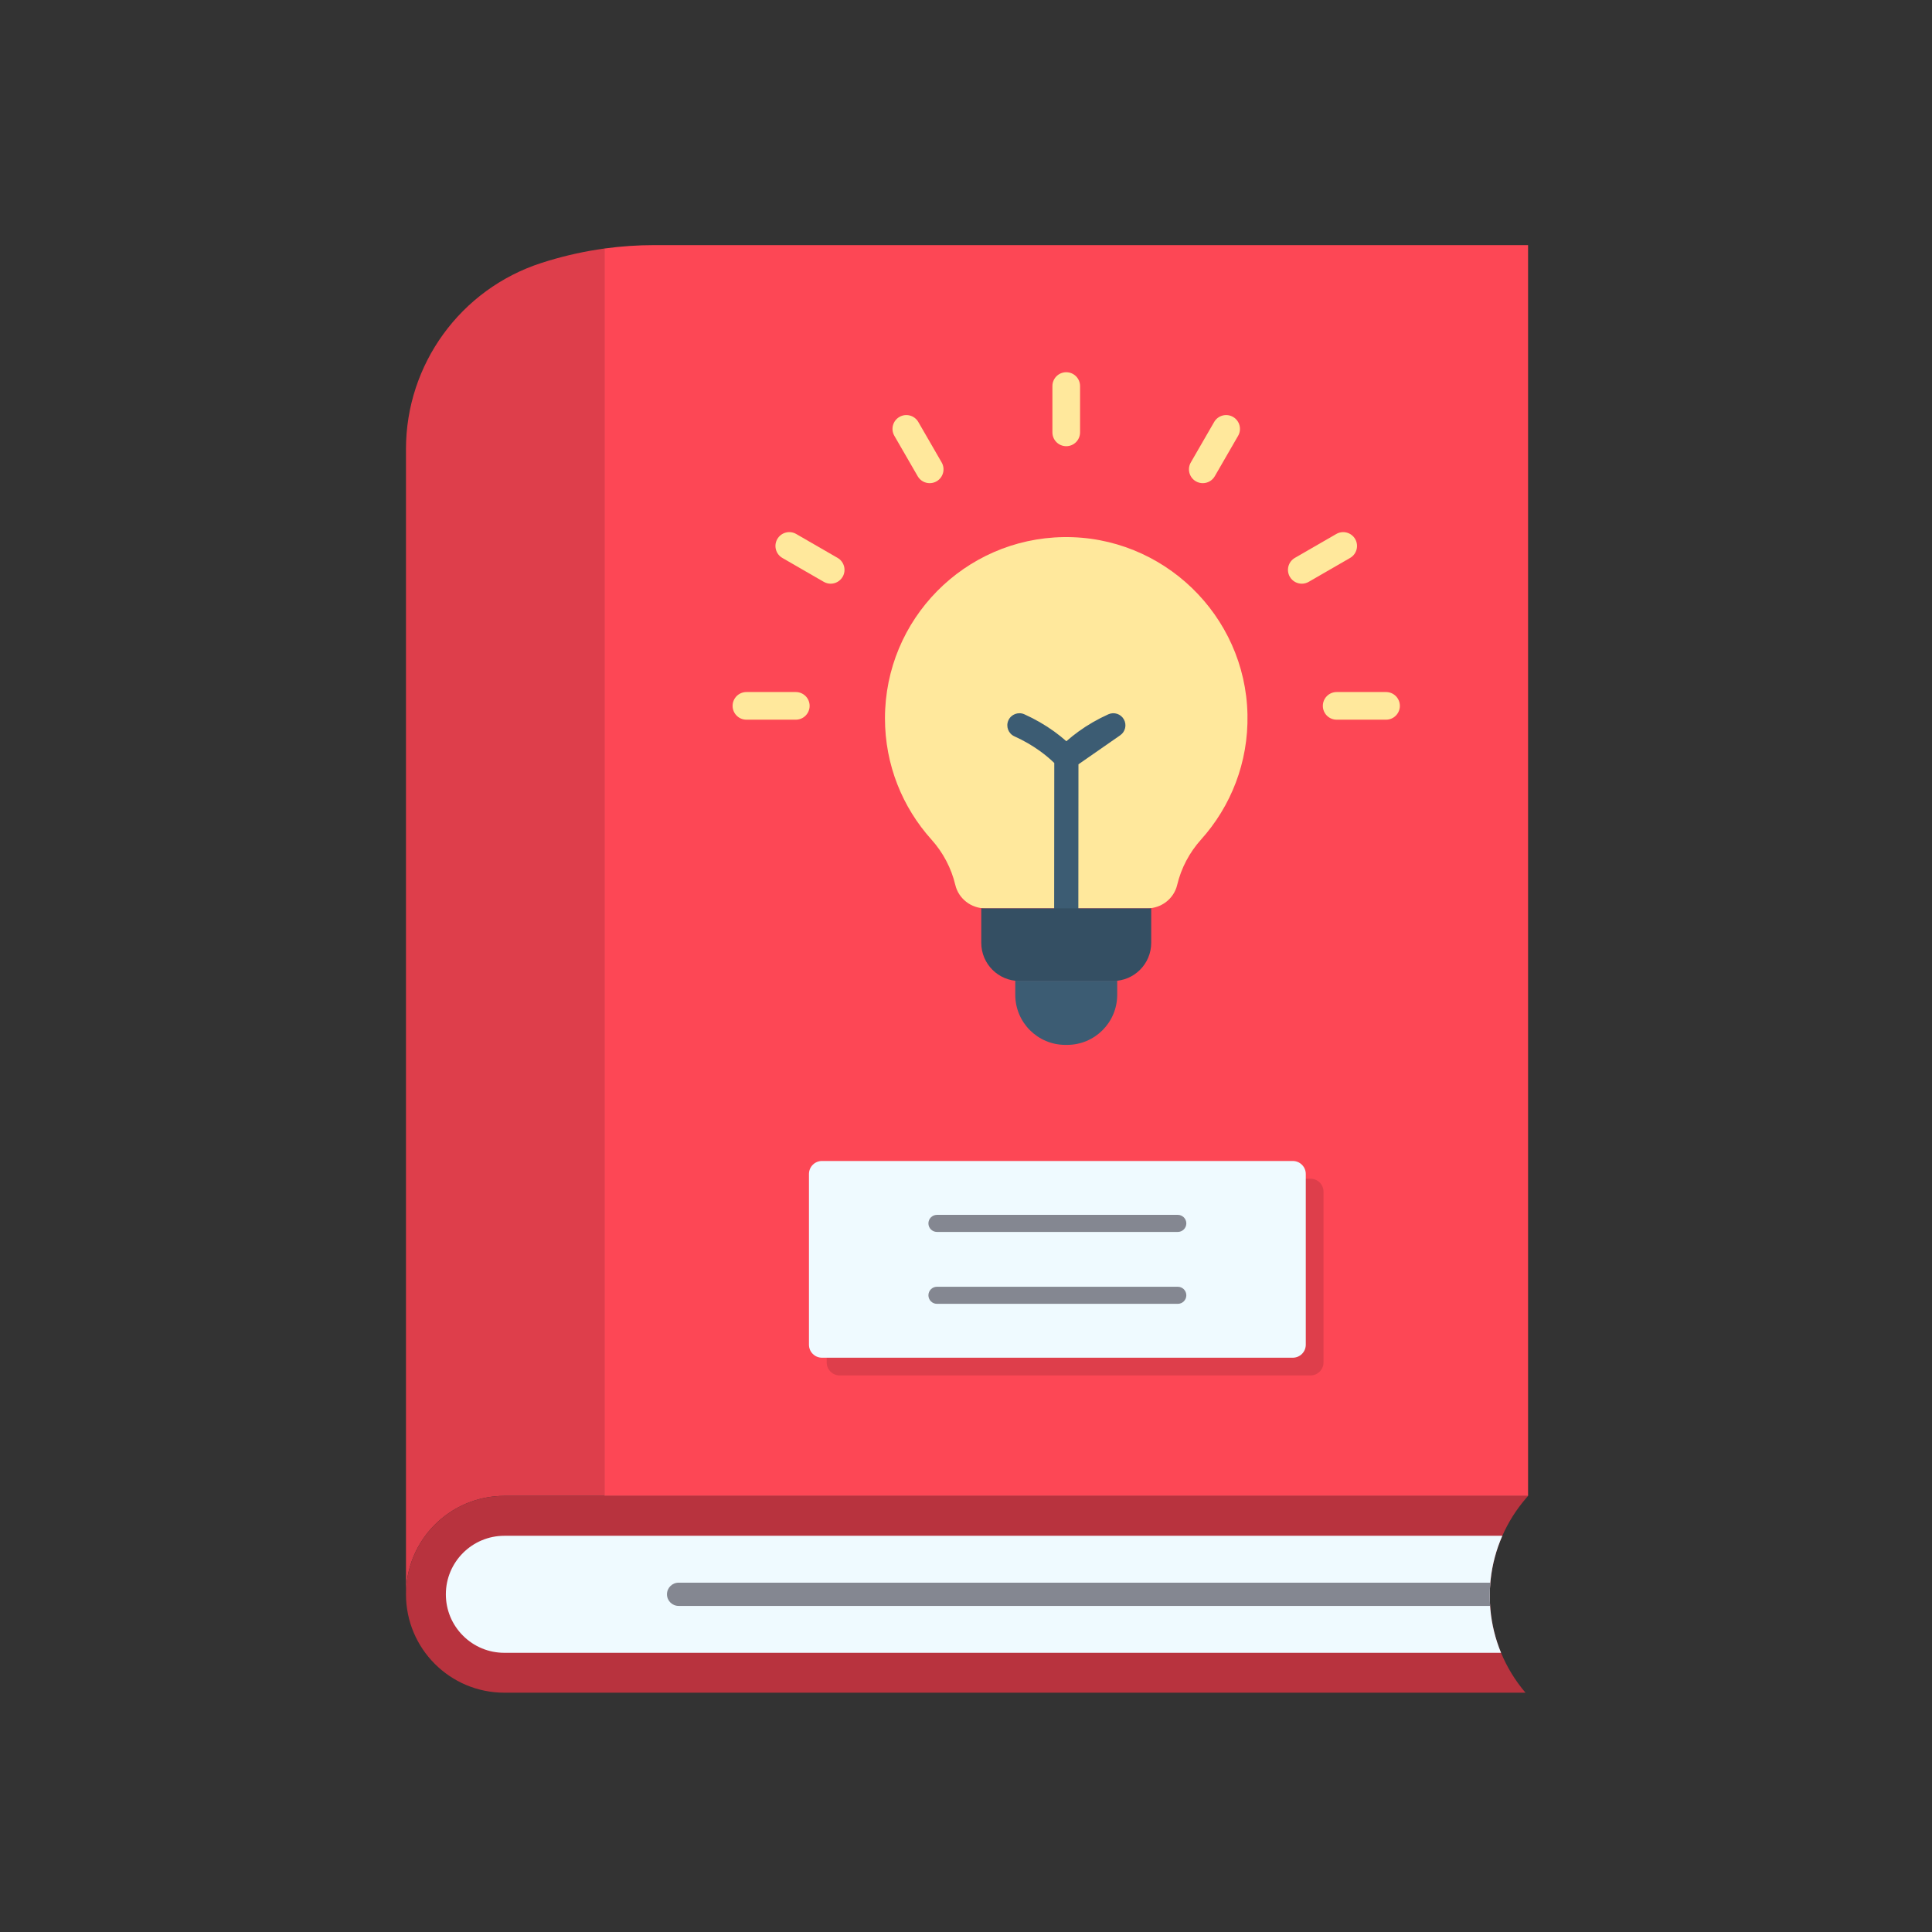 <?xml version="1.0" encoding="iso-8859-1"?>
<!-- Generator: Adobe Illustrator 25.2.0, SVG Export Plug-In . SVG Version: 6.00 Build 0)  -->
<svg version="1.1" xmlns="http://www.w3.org/2000/svg" xmlns:xlink="http://www.w3.org/1999/xlink" x="0px" y="0px"
	 viewBox="0 0 492 492" style="enable-background:new 0 0 492 492;" xml:space="preserve">
<rect x="0" y="0" width="492" height="492" fill="#333333" stroke="none"/>
<g id="Master_Layer_2">
</g>
<g id="Layer_1">
	<g>
		<g>
			<path style="fill-rule:evenodd;clip-rule:evenodd;fill:#DE3E4B;" d="M153.917,63.289c0,113.998,0,317.652,0,317.652h-25.475
				c-13.839,0-25.056,11.218-25.056,25.059V114.356c0-21.588,13.906-40.719,34.441-47.378c4.655-1.511,9.419-2.648,14.24-3.414
				C152.683,63.47,153.298,63.376,153.917,63.289z"/>
			<path style="fill-rule:evenodd;clip-rule:evenodd;fill:#B8333E;" d="M379.615,402.162c-0.156,1.402-0.236,2.812-0.236,4.222
				c0,1.152,0.052,2.304,0.159,3.454c0.342,3.773,1.249,7.504,2.718,11.064c1.494,3.612,3.568,7.046,6.226,10.157h-260.04
				c-6.919,0-13.185-2.804-17.718-7.341c-4.534-4.534-7.338-10.799-7.338-17.718c0-13.841,11.218-25.059,25.056-25.059h260.694
				l-0.538,0.627c-2.522,2.928-4.526,6.144-6.013,9.531C381.024,394.643,380.036,398.38,379.615,402.162z"/>
			<path style="fill-rule:evenodd;clip-rule:evenodd;fill:#EFFAFF;" d="M379.538,409.838c0.342,3.773,1.249,7.504,2.718,11.064
				H128.441c-3.981,0-7.722-1.549-10.534-4.363c-2.817-2.817-4.365-6.558-4.365-10.539c0-8.218,6.684-14.901,14.899-14.901h254.144
				c-1.561,3.545-2.549,7.281-2.97,11.064c-0.032,0.292-0.062,0.587-0.087,0.879c-0.099,1.112-0.148,2.227-0.148,3.342
				c0,0.857,0.03,1.717,0.089,2.574C379.486,409.25,379.51,409.546,379.538,409.838z"/>
			<path style="fill-rule:evenodd;clip-rule:evenodd;fill:#FD4755;" d="M389.135,62.42v318.521l-235.219,0c0,0,0-203.653,0-317.652
				h0.002c4.217-0.577,8.473-0.869,12.744-0.869L389.135,62.42z"/>
			<path style="fill-rule:evenodd;clip-rule:evenodd;fill:#848791;" d="M379.379,406.384c0,0.857,0.03,1.717,0.089,2.574l-206.661,0
				c-1.633,0-2.958-1.326-2.958-2.958c0-0.815,0.332-1.556,0.867-2.091c0.535-0.535,1.276-0.867,2.091-0.867l206.721,0
				C379.429,404.155,379.379,405.269,379.379,406.384z"/>
			<g>
				<path style="fill-rule:evenodd;clip-rule:evenodd;fill:#FFE89C;" d="M292.131,231.323c3.616,0,6.81-2.451,7.647-5.97
					c1.016-4.271,3.107-8.249,6.089-11.566c7.55-8.398,12.064-19.582,11.812-31.823c-0.521-25.303-21.569-45.572-46.874-45.184
					c-25.161,0.386-45.441,20.903-45.441,46.157c0,11.86,4.473,22.674,11.822,30.849c2.982,3.316,5.073,7.295,6.089,11.566
					c0.837,3.518,4.03,5.97,7.647,5.97H292.131L292.131,231.323z"/>
				<g>
					<g>
						<path style="fill-rule:evenodd;clip-rule:evenodd;fill:#FFE89C;" d="M271.526,113.63c-1.945,0-3.521-1.576-3.521-3.521V98.312
							c0-1.945,1.576-3.521,3.521-3.521c1.945,0,3.521,1.576,3.521,3.521v11.797C275.047,112.054,273.47,113.63,271.526,113.63z"/>
					</g>
					<g>
						<path style="fill-rule:evenodd;clip-rule:evenodd;fill:#FFE89C;" d="M236.755,123.043c-1.217,0-2.4-0.631-3.052-1.761
							l-5.947-10.299c-0.972-1.684-0.395-3.837,1.289-4.81c1.684-0.972,3.837-0.396,4.81,1.289l5.946,10.299
							c0.972,1.684,0.395,3.837-1.289,4.81C237.958,122.891,237.352,123.043,236.755,123.043z"/>
					</g>
					<g>
						<path style="fill-rule:evenodd;clip-rule:evenodd;fill:#FFE89C;" d="M211.536,148.642c-0.597,0-1.203-0.152-1.757-0.472
							l-10.543-6.087c-1.684-0.972-2.261-3.126-1.289-4.81c0.973-1.684,3.126-2.261,4.81-1.289l10.543,6.087
							c1.684,0.972,2.261,3.126,1.289,4.809C213.936,148.01,212.753,148.642,211.536,148.642z"/>
					</g>
					<g>
						<path style="fill-rule:evenodd;clip-rule:evenodd;fill:#FFE89C;" d="M202.657,183.275h-12.572
							c-1.945,0-3.521-1.576-3.521-3.521c0-1.945,1.576-3.521,3.521-3.521l12.572,0c1.945,0,3.521,1.576,3.521,3.521
							C206.178,181.698,204.602,183.275,202.657,183.275z"/>
					</g>
					<g>
						<path style="fill-rule:evenodd;clip-rule:evenodd;fill:#FFE89C;" d="M352.967,183.275h-12.573
							c-1.945,0-3.521-1.576-3.521-3.521c0-1.945,1.576-3.521,3.521-3.521l12.573,0c1.945,0,3.521,1.576,3.521,3.521
							C356.488,181.698,354.912,183.275,352.967,183.275z"/>
					</g>
					<g>
						<path style="fill-rule:evenodd;clip-rule:evenodd;fill:#FFE89C;" d="M331.516,148.642c-1.217,0-2.4-0.632-3.052-1.761
							c-0.972-1.684-0.395-3.837,1.289-4.809l10.543-6.087c1.684-0.972,3.837-0.396,4.81,1.289c0.972,1.684,0.395,3.837-1.289,4.81
							l-10.543,6.087C332.719,148.489,332.114,148.642,331.516,148.642z"/>
					</g>
					<g>
						<path style="fill-rule:evenodd;clip-rule:evenodd;fill:#FFE89C;" d="M306.297,123.043c-0.597,0-1.203-0.152-1.758-0.472
							c-1.684-0.972-2.261-3.126-1.289-4.81l5.947-10.299c0.973-1.684,3.125-2.261,4.81-1.289c1.684,0.972,2.261,3.126,1.289,4.81
							l-5.947,10.299C308.697,122.412,307.514,123.043,306.297,123.043z"/>
					</g>
				</g>
				<g>
					<path style="fill-rule:evenodd;clip-rule:evenodd;fill:#3C5C73;" d="M271.526,240.519c-0.001,0-0.001,0-0.003,0
						c-1.701-0.001-3.08-1.382-3.078-3.083l0.035-43.137c-1.115-1.072-2.325-2.083-3.61-3.012c-2.001-1.45-4.198-2.717-6.532-3.767
						c-1.552-0.698-2.244-2.522-1.546-4.073c0.698-1.552,2.522-2.244,4.073-1.546c2.716,1.222,5.279,2.701,7.618,4.396
						c1.071,0.775,2.1,1.599,3.077,2.464c0.978-0.866,2.008-1.69,3.079-2.465c2.338-1.694,4.901-3.173,7.616-4.395
						c1.452-0.653,3.161-0.093,3.945,1.292c0.784,1.385,0.384,3.139-0.923,4.047l-10.639,7.396l-0.034,42.806
						C274.606,239.141,273.226,240.519,271.526,240.519z"/>
				</g>
				<path style="fill-rule:evenodd;clip-rule:evenodd;fill:#344F63;" d="M283.451,249.812h-23.85c-5.364,0-9.713-4.349-9.713-9.713
					v-8.776h43.276v8.776C293.164,245.463,288.816,249.812,283.451,249.812z"/>
				<path style="fill-rule:evenodd;clip-rule:evenodd;fill:#3C5C73;" d="M284.505,249.754v3.58c0,7.044-5.71,12.754-12.752,12.754
					H271.3c-7.044,0-12.752-5.71-12.752-12.754v-3.58H284.505z"/>
			</g>
			<g>
				<path style="fill-rule:evenodd;clip-rule:evenodd;fill:#DE3E4B;" d="M333.73,350.267H213.837c-1.831,0-3.314-1.484-3.314-3.314
					v-43.471c0-1.831,1.484-3.314,3.314-3.314H333.73c1.831,0,3.314,1.484,3.314,3.314v43.471
					C337.044,348.783,335.56,350.267,333.73,350.267z"/>
				<g>
					<path style="fill-rule:evenodd;clip-rule:evenodd;fill:#EFFAFF;" d="M329.215,345.753H209.322
						c-1.831,0-3.314-1.484-3.314-3.314v-43.471c0-1.831,1.484-3.314,3.314-3.314l119.893,0c1.831,0,3.314,1.484,3.314,3.314v43.471
						C332.53,344.269,331.046,345.753,329.215,345.753z"/>
					<g>
						<g>
							<path style="fill-rule:evenodd;clip-rule:evenodd;fill:#848791;" d="M299.935,313.721h-61.333
								c-1.2,0-2.173-0.973-2.173-2.173c0-1.2,0.973-2.173,2.173-2.173l61.333,0c1.2,0,2.173,0.973,2.173,2.173
								C302.109,312.749,301.136,313.721,299.935,313.721z"/>
						</g>
						<g>
							<path style="fill-rule:evenodd;clip-rule:evenodd;fill:#848791;" d="M299.935,332.031h-61.333
								c-1.2,0-2.173-0.973-2.173-2.173c0-1.2,0.973-2.173,2.173-2.173l61.333,0c1.2,0,2.173,0.973,2.173,2.173
								S301.136,332.031,299.935,332.031z"/>
						</g>
					</g>
				</g>
			</g>
		</g>
	</g>
</g>
</svg>
